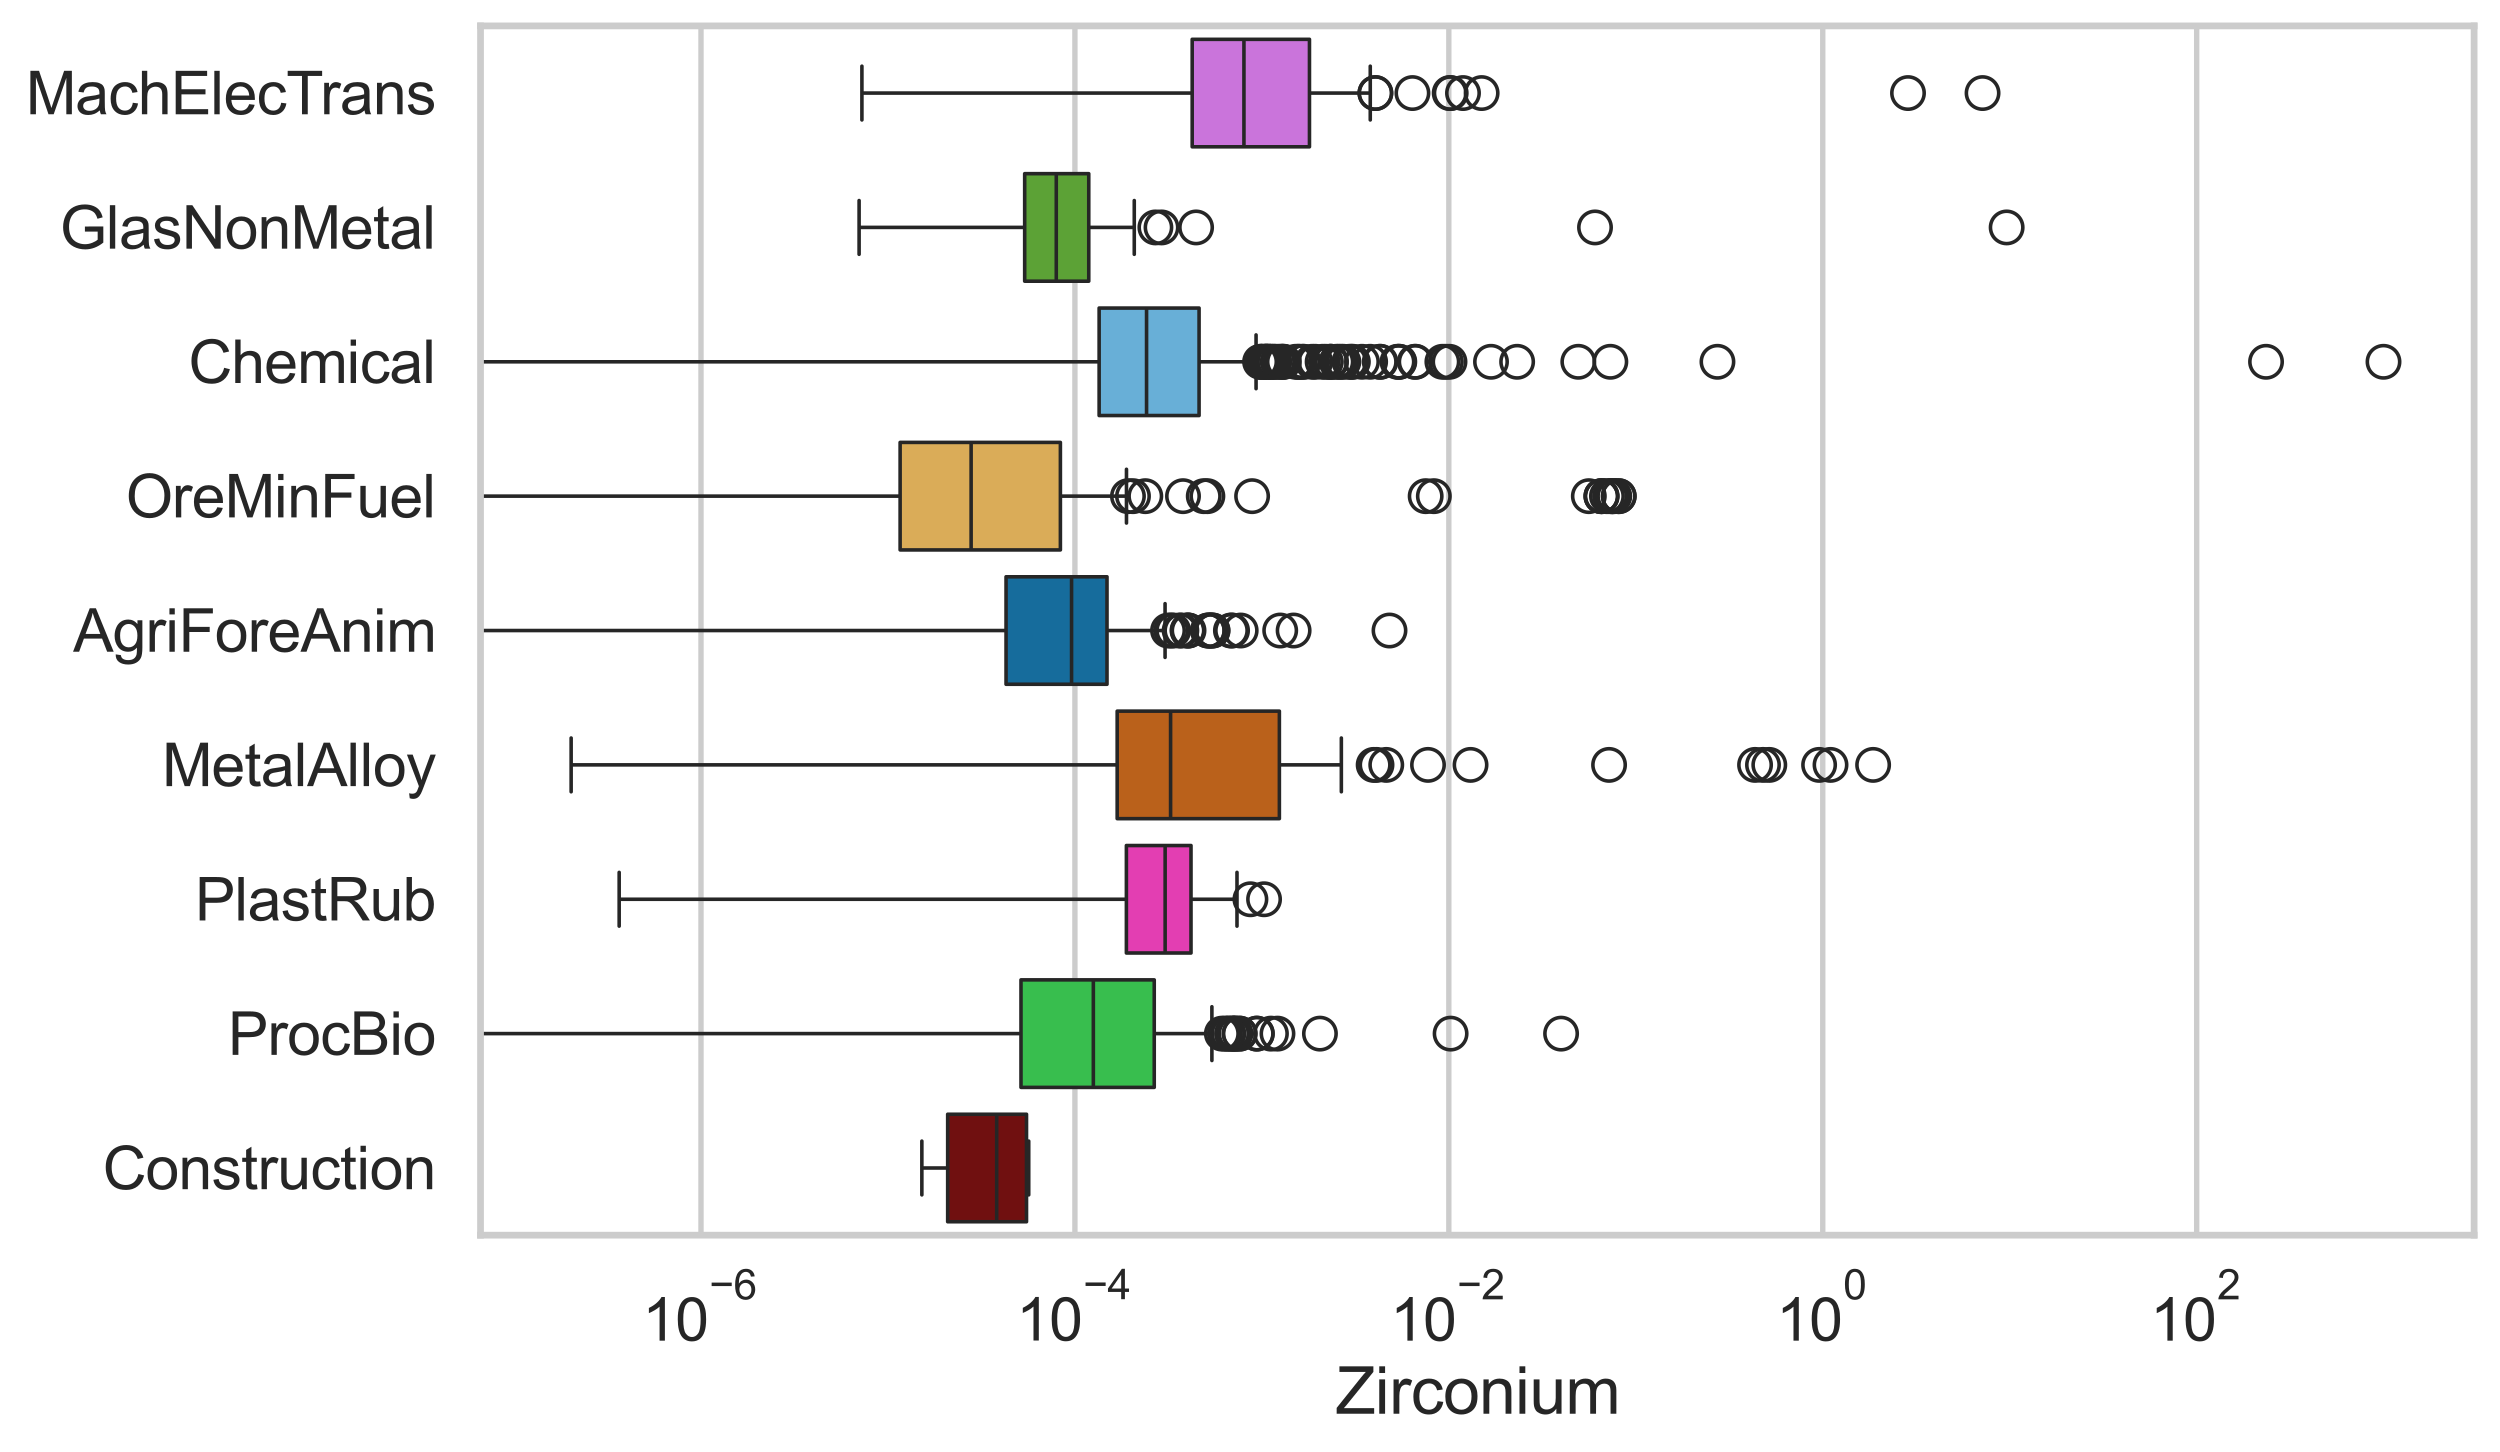 <?xml version="1.0" encoding="utf-8" standalone="no"?>
<!DOCTYPE svg PUBLIC "-//W3C//DTD SVG 1.1//EN"
  "http://www.w3.org/Graphics/SVG/1.1/DTD/svg11.dtd">
<svg xmlns:xlink="http://www.w3.org/1999/xlink" width="695.577pt" height="404.121pt" viewBox="0 0 695.577 404.121" xmlns="http://www.w3.org/2000/svg" version="1.1">
 <defs>
  <style type="text/css">*{stroke-linejoin: round; stroke-linecap: butt}</style>
 </defs>
 <g id="figure_1">
  <g id="patch_1">
   <path d="M 0 404.121 
L 695.577 404.121 
L 695.577 0 
L 0 0 
z
" style="fill: #ffffff"/>
  </g>
  <g id="axes_1">
   <g id="patch_2">
    <path d="M 133.697 343.665 
L 688.377 343.665 
L 688.377 7.2 
L 133.697 7.2 
z
" style="fill: #ffffff"/>
   </g>
   <g id="matplotlib.axis_1">
    <g id="xtick_1">
     <g id="line2d_1">
      <path d="M 195.035 343.665 
L 195.035 7.2 
" clip-path="url(#p1afde9b009)" style="fill: none; stroke: #cccccc; stroke-width: 1.5; stroke-linecap: round"/>
     </g>
     <g id="text_1">
      <!-- $\mathdefault{10^{-6}}$ -->
      <g style="fill: #262626" transform="translate(178.7 373.18) scale(0.165 -0.165)">
       <defs>
        <path id="ArialMT-31" d="M 2384 0 
L 1822 0 
L 1822 3584 
Q 1619 3391 1289 3197 
Q 959 3003 697 2906 
L 697 3450 
Q 1169 3672 1522 3987 
Q 1875 4303 2022 4600 
L 2384 4600 
L 2384 0 
z
" transform="scale(0.016)"/>
        <path id="ArialMT-30" d="M 266 2259 
Q 266 3072 433 3567 
Q 600 4063 929 4331 
Q 1259 4600 1759 4600 
Q 2128 4600 2406 4451 
Q 2684 4303 2865 4023 
Q 3047 3744 3150 3342 
Q 3253 2941 3253 2259 
Q 3253 1453 3087 958 
Q 2922 463 2592 192 
Q 2263 -78 1759 -78 
Q 1097 -78 719 397 
Q 266 969 266 2259 
z
M 844 2259 
Q 844 1131 1108 757 
Q 1372 384 1759 384 
Q 2147 384 2411 759 
Q 2675 1134 2675 2259 
Q 2675 3391 2411 3762 
Q 2147 4134 1753 4134 
Q 1366 4134 1134 3806 
Q 844 3388 844 2259 
z
" transform="scale(0.016)"/>
        <path id="ArialMT-2212" d="M 3381 1997 
L 356 1997 
L 356 2522 
L 3381 2522 
L 3381 1997 
z
" transform="scale(0.016)"/>
        <path id="ArialMT-36" d="M 3184 3459 
L 2625 3416 
Q 2550 3747 2413 3897 
Q 2184 4138 1850 4138 
Q 1581 4138 1378 3988 
Q 1113 3794 959 3422 
Q 806 3050 800 2363 
Q 1003 2672 1297 2822 
Q 1591 2972 1913 2972 
Q 2475 2972 2870 2558 
Q 3266 2144 3266 1488 
Q 3266 1056 3080 686 
Q 2894 316 2569 119 
Q 2244 -78 1831 -78 
Q 1128 -78 684 439 
Q 241 956 241 2144 
Q 241 3472 731 4075 
Q 1159 4600 1884 4600 
Q 2425 4600 2770 4297 
Q 3116 3994 3184 3459 
z
M 888 1484 
Q 888 1194 1011 928 
Q 1134 663 1356 523 
Q 1578 384 1822 384 
Q 2178 384 2434 671 
Q 2691 959 2691 1453 
Q 2691 1928 2437 2201 
Q 2184 2475 1800 2475 
Q 1419 2475 1153 2201 
Q 888 1928 888 1484 
z
" transform="scale(0.016)"/>
       </defs>
       <use xlink:href="#ArialMT-31" transform="translate(0 0.994)"/>
       <use xlink:href="#ArialMT-30" transform="translate(55.615 0.994)"/>
       <use xlink:href="#ArialMT-2212" transform="translate(112.973 70.688) scale(0.7)"/>
       <use xlink:href="#ArialMT-36" transform="translate(153.852 70.688) scale(0.7)"/>
      </g>
     </g>
    </g>
    <g id="xtick_2">
     <g id="line2d_2">
      <path d="M 299.072 343.665 
L 299.072 7.2 
" clip-path="url(#p1afde9b009)" style="fill: none; stroke: #cccccc; stroke-width: 1.5; stroke-linecap: round"/>
     </g>
     <g id="text_2">
      <!-- $\mathdefault{10^{-4}}$ -->
      <g style="fill: #262626" transform="translate(282.737 373.015) scale(0.165 -0.165)">
       <defs>
        <path id="ArialMT-34" d="M 2069 0 
L 2069 1097 
L 81 1097 
L 81 1613 
L 2172 4581 
L 2631 4581 
L 2631 1613 
L 3250 1613 
L 3250 1097 
L 2631 1097 
L 2631 0 
L 2069 0 
z
M 2069 1613 
L 2069 3678 
L 634 1613 
L 2069 1613 
z
" transform="scale(0.016)"/>
       </defs>
       <use xlink:href="#ArialMT-31" transform="translate(0 0.202)"/>
       <use xlink:href="#ArialMT-30" transform="translate(55.615 0.202)"/>
       <use xlink:href="#ArialMT-2212" transform="translate(112.973 69.895) scale(0.7)"/>
       <use xlink:href="#ArialMT-34" transform="translate(153.852 69.895) scale(0.7)"/>
      </g>
     </g>
    </g>
    <g id="xtick_3">
     <g id="line2d_3">
      <path d="M 403.108 343.665 
L 403.108 7.2 
" clip-path="url(#p1afde9b009)" style="fill: none; stroke: #cccccc; stroke-width: 1.5; stroke-linecap: round"/>
     </g>
     <g id="text_3">
      <!-- $\mathdefault{10^{-2}}$ -->
      <g style="fill: #262626" transform="translate(386.773 373.18) scale(0.165 -0.165)">
       <defs>
        <path id="ArialMT-32" d="M 3222 541 
L 3222 0 
L 194 0 
Q 188 203 259 391 
Q 375 700 629 1000 
Q 884 1300 1366 1694 
Q 2113 2306 2375 2664 
Q 2638 3022 2638 3341 
Q 2638 3675 2398 3904 
Q 2159 4134 1775 4134 
Q 1369 4134 1125 3890 
Q 881 3647 878 3216 
L 300 3275 
Q 359 3922 746 4261 
Q 1134 4600 1788 4600 
Q 2447 4600 2831 4234 
Q 3216 3869 3216 3328 
Q 3216 3053 3103 2787 
Q 2991 2522 2730 2228 
Q 2469 1934 1863 1422 
Q 1356 997 1212 845 
Q 1069 694 975 541 
L 3222 541 
z
" transform="scale(0.016)"/>
       </defs>
       <use xlink:href="#ArialMT-31" transform="translate(0 0.994)"/>
       <use xlink:href="#ArialMT-30" transform="translate(55.615 0.994)"/>
       <use xlink:href="#ArialMT-2212" transform="translate(112.973 70.688) scale(0.7)"/>
       <use xlink:href="#ArialMT-32" transform="translate(153.852 70.688) scale(0.7)"/>
      </g>
     </g>
    </g>
    <g id="xtick_4">
     <g id="line2d_4">
      <path d="M 507.144 343.665 
L 507.144 7.2 
" clip-path="url(#p1afde9b009)" style="fill: none; stroke: #cccccc; stroke-width: 1.5; stroke-linecap: round"/>
     </g>
     <g id="text_4">
      <!-- $\mathdefault{10^{0}}$ -->
      <g style="fill: #262626" transform="translate(494.192 373.18) scale(0.165 -0.165)">
       <use xlink:href="#ArialMT-31" transform="translate(0 0.994)"/>
       <use xlink:href="#ArialMT-30" transform="translate(55.615 0.994)"/>
       <use xlink:href="#ArialMT-30" transform="translate(112.973 70.688) scale(0.7)"/>
      </g>
     </g>
    </g>
    <g id="xtick_5">
     <g id="line2d_5">
      <path d="M 611.181 343.665 
L 611.181 7.2 
" clip-path="url(#p1afde9b009)" style="fill: none; stroke: #cccccc; stroke-width: 1.5; stroke-linecap: round"/>
     </g>
     <g id="text_5">
      <!-- $\mathdefault{10^{2}}$ -->
      <g style="fill: #262626" transform="translate(598.228 373.18) scale(0.165 -0.165)">
       <use xlink:href="#ArialMT-31" transform="translate(0 0.994)"/>
       <use xlink:href="#ArialMT-30" transform="translate(55.615 0.994)"/>
       <use xlink:href="#ArialMT-32" transform="translate(112.973 70.688) scale(0.7)"/>
      </g>
     </g>
    </g>
    <g id="text_6">
     <!-- Zirconium -->
     <g style="fill: #262626" transform="translate(371.533 393.344) scale(0.18 -0.18)">
      <defs>
       <path id="ArialMT-5a" d="M 128 0 
L 128 563 
L 2475 3497 
Q 2725 3809 2950 4041 
L 394 4041 
L 394 4581 
L 3675 4581 
L 3675 4041 
L 1103 863 
L 825 541 
L 3750 541 
L 3750 0 
L 128 0 
z
" transform="scale(0.016)"/>
       <path id="ArialMT-69" d="M 425 3934 
L 425 4581 
L 988 4581 
L 988 3934 
L 425 3934 
z
M 425 0 
L 425 3319 
L 988 3319 
L 988 0 
L 425 0 
z
" transform="scale(0.016)"/>
       <path id="ArialMT-72" d="M 416 0 
L 416 3319 
L 922 3319 
L 922 2816 
Q 1116 3169 1280 3281 
Q 1444 3394 1641 3394 
Q 1925 3394 2219 3213 
L 2025 2691 
Q 1819 2813 1613 2813 
Q 1428 2813 1281 2702 
Q 1134 2591 1072 2394 
Q 978 2094 978 1738 
L 978 0 
L 416 0 
z
" transform="scale(0.016)"/>
       <path id="ArialMT-63" d="M 2588 1216 
L 3141 1144 
Q 3050 572 2676 248 
Q 2303 -75 1759 -75 
Q 1078 -75 664 370 
Q 250 816 250 1647 
Q 250 2184 428 2587 
Q 606 2991 970 3192 
Q 1334 3394 1763 3394 
Q 2303 3394 2647 3120 
Q 2991 2847 3088 2344 
L 2541 2259 
Q 2463 2594 2264 2762 
Q 2066 2931 1784 2931 
Q 1359 2931 1093 2626 
Q 828 2322 828 1663 
Q 828 994 1084 691 
Q 1341 388 1753 388 
Q 2084 388 2306 591 
Q 2528 794 2588 1216 
z
" transform="scale(0.016)"/>
       <path id="ArialMT-6f" d="M 213 1659 
Q 213 2581 725 3025 
Q 1153 3394 1769 3394 
Q 2453 3394 2887 2945 
Q 3322 2497 3322 1706 
Q 3322 1066 3130 698 
Q 2938 331 2570 128 
Q 2203 -75 1769 -75 
Q 1072 -75 642 372 
Q 213 819 213 1659 
z
M 791 1659 
Q 791 1022 1069 705 
Q 1347 388 1769 388 
Q 2188 388 2466 706 
Q 2744 1025 2744 1678 
Q 2744 2294 2464 2611 
Q 2184 2928 1769 2928 
Q 1347 2928 1069 2612 
Q 791 2297 791 1659 
z
" transform="scale(0.016)"/>
       <path id="ArialMT-6e" d="M 422 0 
L 422 3319 
L 928 3319 
L 928 2847 
Q 1294 3394 1984 3394 
Q 2284 3394 2536 3286 
Q 2788 3178 2913 3003 
Q 3038 2828 3088 2588 
Q 3119 2431 3119 2041 
L 3119 0 
L 2556 0 
L 2556 2019 
Q 2556 2363 2490 2533 
Q 2425 2703 2258 2804 
Q 2091 2906 1866 2906 
Q 1506 2906 1245 2678 
Q 984 2450 984 1813 
L 984 0 
L 422 0 
z
" transform="scale(0.016)"/>
       <path id="ArialMT-75" d="M 2597 0 
L 2597 488 
Q 2209 -75 1544 -75 
Q 1250 -75 995 37 
Q 741 150 617 320 
Q 494 491 444 738 
Q 409 903 409 1263 
L 409 3319 
L 972 3319 
L 972 1478 
Q 972 1038 1006 884 
Q 1059 663 1231 536 
Q 1403 409 1656 409 
Q 1909 409 2131 539 
Q 2353 669 2445 892 
Q 2538 1116 2538 1541 
L 2538 3319 
L 3100 3319 
L 3100 0 
L 2597 0 
z
" transform="scale(0.016)"/>
       <path id="ArialMT-6d" d="M 422 0 
L 422 3319 
L 925 3319 
L 925 2853 
Q 1081 3097 1340 3245 
Q 1600 3394 1931 3394 
Q 2300 3394 2536 3241 
Q 2772 3088 2869 2813 
Q 3263 3394 3894 3394 
Q 4388 3394 4653 3120 
Q 4919 2847 4919 2278 
L 4919 0 
L 4359 0 
L 4359 2091 
Q 4359 2428 4304 2576 
Q 4250 2725 4106 2815 
Q 3963 2906 3769 2906 
Q 3419 2906 3187 2673 
Q 2956 2441 2956 1928 
L 2956 0 
L 2394 0 
L 2394 2156 
Q 2394 2531 2256 2718 
Q 2119 2906 1806 2906 
Q 1569 2906 1367 2781 
Q 1166 2656 1075 2415 
Q 984 2175 984 1722 
L 984 0 
L 422 0 
z
" transform="scale(0.016)"/>
      </defs>
      <use xlink:href="#ArialMT-5a"/>
      <use xlink:href="#ArialMT-69" transform="translate(61.084 0)"/>
      <use xlink:href="#ArialMT-72" transform="translate(83.301 0)"/>
      <use xlink:href="#ArialMT-63" transform="translate(116.602 0)"/>
      <use xlink:href="#ArialMT-6f" transform="translate(166.602 0)"/>
      <use xlink:href="#ArialMT-6e" transform="translate(222.217 0)"/>
      <use xlink:href="#ArialMT-69" transform="translate(277.832 0)"/>
      <use xlink:href="#ArialMT-75" transform="translate(300.049 0)"/>
      <use xlink:href="#ArialMT-6d" transform="translate(355.664 0)"/>
     </g>
    </g>
   </g>
   <g id="matplotlib.axis_2">
    <g id="ytick_1">
     <g id="text_7">
      <!-- MachElecTrans -->
      <g style="fill: #262626" transform="translate(7.2 31.798) scale(0.165 -0.165)">
       <defs>
        <path id="ArialMT-4d" d="M 475 0 
L 475 4581 
L 1388 4581 
L 2472 1338 
Q 2622 884 2691 659 
Q 2769 909 2934 1394 
L 4031 4581 
L 4847 4581 
L 4847 0 
L 4263 0 
L 4263 3834 
L 2931 0 
L 2384 0 
L 1059 3900 
L 1059 0 
L 475 0 
z
" transform="scale(0.016)"/>
        <path id="ArialMT-61" d="M 2588 409 
Q 2275 144 1986 34 
Q 1697 -75 1366 -75 
Q 819 -75 525 192 
Q 231 459 231 875 
Q 231 1119 342 1320 
Q 453 1522 633 1644 
Q 813 1766 1038 1828 
Q 1203 1872 1538 1913 
Q 2219 1994 2541 2106 
Q 2544 2222 2544 2253 
Q 2544 2597 2384 2738 
Q 2169 2928 1744 2928 
Q 1347 2928 1158 2789 
Q 969 2650 878 2297 
L 328 2372 
Q 403 2725 575 2942 
Q 747 3159 1072 3276 
Q 1397 3394 1825 3394 
Q 2250 3394 2515 3294 
Q 2781 3194 2906 3042 
Q 3031 2891 3081 2659 
Q 3109 2516 3109 2141 
L 3109 1391 
Q 3109 606 3145 398 
Q 3181 191 3288 0 
L 2700 0 
Q 2613 175 2588 409 
z
M 2541 1666 
Q 2234 1541 1622 1453 
Q 1275 1403 1131 1340 
Q 988 1278 909 1158 
Q 831 1038 831 891 
Q 831 666 1001 516 
Q 1172 366 1500 366 
Q 1825 366 2078 508 
Q 2331 650 2450 897 
Q 2541 1088 2541 1459 
L 2541 1666 
z
" transform="scale(0.016)"/>
        <path id="ArialMT-68" d="M 422 0 
L 422 4581 
L 984 4581 
L 984 2938 
Q 1378 3394 1978 3394 
Q 2347 3394 2619 3248 
Q 2891 3103 3008 2847 
Q 3125 2591 3125 2103 
L 3125 0 
L 2563 0 
L 2563 2103 
Q 2563 2525 2380 2717 
Q 2197 2909 1863 2909 
Q 1613 2909 1392 2779 
Q 1172 2650 1078 2428 
Q 984 2206 984 1816 
L 984 0 
L 422 0 
z
" transform="scale(0.016)"/>
        <path id="ArialMT-45" d="M 506 0 
L 506 4581 
L 3819 4581 
L 3819 4041 
L 1113 4041 
L 1113 2638 
L 3647 2638 
L 3647 2100 
L 1113 2100 
L 1113 541 
L 3925 541 
L 3925 0 
L 506 0 
z
" transform="scale(0.016)"/>
        <path id="ArialMT-6c" d="M 409 0 
L 409 4581 
L 972 4581 
L 972 0 
L 409 0 
z
" transform="scale(0.016)"/>
        <path id="ArialMT-65" d="M 2694 1069 
L 3275 997 
Q 3138 488 2766 206 
Q 2394 -75 1816 -75 
Q 1088 -75 661 373 
Q 234 822 234 1631 
Q 234 2469 665 2931 
Q 1097 3394 1784 3394 
Q 2450 3394 2872 2941 
Q 3294 2488 3294 1666 
Q 3294 1616 3291 1516 
L 816 1516 
Q 847 969 1125 678 
Q 1403 388 1819 388 
Q 2128 388 2347 550 
Q 2566 713 2694 1069 
z
M 847 1978 
L 2700 1978 
Q 2663 2397 2488 2606 
Q 2219 2931 1791 2931 
Q 1403 2931 1139 2672 
Q 875 2413 847 1978 
z
" transform="scale(0.016)"/>
        <path id="ArialMT-54" d="M 1659 0 
L 1659 4041 
L 150 4041 
L 150 4581 
L 3781 4581 
L 3781 4041 
L 2266 4041 
L 2266 0 
L 1659 0 
z
" transform="scale(0.016)"/>
        <path id="ArialMT-73" d="M 197 991 
L 753 1078 
Q 800 744 1014 566 
Q 1228 388 1613 388 
Q 2000 388 2187 545 
Q 2375 703 2375 916 
Q 2375 1106 2209 1216 
Q 2094 1291 1634 1406 
Q 1016 1563 777 1677 
Q 538 1791 414 1992 
Q 291 2194 291 2438 
Q 291 2659 392 2848 
Q 494 3038 669 3163 
Q 800 3259 1026 3326 
Q 1253 3394 1513 3394 
Q 1903 3394 2198 3281 
Q 2494 3169 2634 2976 
Q 2775 2784 2828 2463 
L 2278 2388 
Q 2241 2644 2061 2787 
Q 1881 2931 1553 2931 
Q 1166 2931 1000 2803 
Q 834 2675 834 2503 
Q 834 2394 903 2306 
Q 972 2216 1119 2156 
Q 1203 2125 1616 2013 
Q 2213 1853 2448 1751 
Q 2684 1650 2818 1456 
Q 2953 1263 2953 975 
Q 2953 694 2789 445 
Q 2625 197 2315 61 
Q 2006 -75 1616 -75 
Q 969 -75 630 194 
Q 291 463 197 991 
z
" transform="scale(0.016)"/>
       </defs>
       <use xlink:href="#ArialMT-4d"/>
       <use xlink:href="#ArialMT-61" transform="translate(83.301 0)"/>
       <use xlink:href="#ArialMT-63" transform="translate(138.916 0)"/>
       <use xlink:href="#ArialMT-68" transform="translate(188.916 0)"/>
       <use xlink:href="#ArialMT-45" transform="translate(244.531 0)"/>
       <use xlink:href="#ArialMT-6c" transform="translate(311.23 0)"/>
       <use xlink:href="#ArialMT-65" transform="translate(333.447 0)"/>
       <use xlink:href="#ArialMT-63" transform="translate(389.062 0)"/>
       <use xlink:href="#ArialMT-54" transform="translate(439.062 0)"/>
       <use xlink:href="#ArialMT-72" transform="translate(496.396 0)"/>
       <use xlink:href="#ArialMT-61" transform="translate(529.697 0)"/>
       <use xlink:href="#ArialMT-6e" transform="translate(585.312 0)"/>
       <use xlink:href="#ArialMT-73" transform="translate(640.928 0)"/>
      </g>
     </g>
    </g>
    <g id="ytick_2">
     <g id="text_8">
      <!-- GlasNonMetal -->
      <g style="fill: #262626" transform="translate(16.659 69.183) scale(0.165 -0.165)">
       <defs>
        <path id="ArialMT-47" d="M 2638 1797 
L 2638 2334 
L 4578 2338 
L 4578 638 
Q 4131 281 3656 101 
Q 3181 -78 2681 -78 
Q 2006 -78 1454 211 
Q 903 500 622 1047 
Q 341 1594 341 2269 
Q 341 2938 620 3517 
Q 900 4097 1425 4378 
Q 1950 4659 2634 4659 
Q 3131 4659 3532 4498 
Q 3934 4338 4162 4050 
Q 4391 3763 4509 3300 
L 3963 3150 
Q 3859 3500 3706 3700 
Q 3553 3900 3268 4020 
Q 2984 4141 2638 4141 
Q 2222 4141 1919 4014 
Q 1616 3888 1430 3681 
Q 1244 3475 1141 3228 
Q 966 2803 966 2306 
Q 966 1694 1177 1281 
Q 1388 869 1791 669 
Q 2194 469 2647 469 
Q 3041 469 3416 620 
Q 3791 772 3984 944 
L 3984 1797 
L 2638 1797 
z
" transform="scale(0.016)"/>
        <path id="ArialMT-4e" d="M 488 0 
L 488 4581 
L 1109 4581 
L 3516 984 
L 3516 4581 
L 4097 4581 
L 4097 0 
L 3475 0 
L 1069 3600 
L 1069 0 
L 488 0 
z
" transform="scale(0.016)"/>
        <path id="ArialMT-74" d="M 1650 503 
L 1731 6 
Q 1494 -44 1306 -44 
Q 1000 -44 831 53 
Q 663 150 594 308 
Q 525 466 525 972 
L 525 2881 
L 113 2881 
L 113 3319 
L 525 3319 
L 525 4141 
L 1084 4478 
L 1084 3319 
L 1650 3319 
L 1650 2881 
L 1084 2881 
L 1084 941 
Q 1084 700 1114 631 
Q 1144 563 1211 522 
Q 1278 481 1403 481 
Q 1497 481 1650 503 
z
" transform="scale(0.016)"/>
       </defs>
       <use xlink:href="#ArialMT-47"/>
       <use xlink:href="#ArialMT-6c" transform="translate(77.783 0)"/>
       <use xlink:href="#ArialMT-61" transform="translate(100 0)"/>
       <use xlink:href="#ArialMT-73" transform="translate(155.615 0)"/>
       <use xlink:href="#ArialMT-4e" transform="translate(205.615 0)"/>
       <use xlink:href="#ArialMT-6f" transform="translate(277.832 0)"/>
       <use xlink:href="#ArialMT-6e" transform="translate(333.447 0)"/>
       <use xlink:href="#ArialMT-4d" transform="translate(389.062 0)"/>
       <use xlink:href="#ArialMT-65" transform="translate(472.363 0)"/>
       <use xlink:href="#ArialMT-74" transform="translate(527.979 0)"/>
       <use xlink:href="#ArialMT-61" transform="translate(555.762 0)"/>
       <use xlink:href="#ArialMT-6c" transform="translate(611.377 0)"/>
      </g>
     </g>
    </g>
    <g id="ytick_3">
     <g id="text_9">
      <!-- Chemical -->
      <g style="fill: #262626" transform="translate(52.428 106.568) scale(0.165 -0.165)">
       <defs>
        <path id="ArialMT-43" d="M 3763 1606 
L 4369 1453 
Q 4178 706 3683 314 
Q 3188 -78 2472 -78 
Q 1731 -78 1267 223 
Q 803 525 561 1097 
Q 319 1669 319 2325 
Q 319 3041 592 3573 
Q 866 4106 1370 4382 
Q 1875 4659 2481 4659 
Q 3169 4659 3637 4309 
Q 4106 3959 4291 3325 
L 3694 3184 
Q 3534 3684 3231 3912 
Q 2928 4141 2469 4141 
Q 1941 4141 1586 3887 
Q 1231 3634 1087 3207 
Q 944 2781 944 2328 
Q 944 1744 1114 1308 
Q 1284 872 1643 656 
Q 2003 441 2422 441 
Q 2931 441 3284 734 
Q 3638 1028 3763 1606 
z
" transform="scale(0.016)"/>
       </defs>
       <use xlink:href="#ArialMT-43"/>
       <use xlink:href="#ArialMT-68" transform="translate(72.217 0)"/>
       <use xlink:href="#ArialMT-65" transform="translate(127.832 0)"/>
       <use xlink:href="#ArialMT-6d" transform="translate(183.447 0)"/>
       <use xlink:href="#ArialMT-69" transform="translate(266.748 0)"/>
       <use xlink:href="#ArialMT-63" transform="translate(288.965 0)"/>
       <use xlink:href="#ArialMT-61" transform="translate(338.965 0)"/>
       <use xlink:href="#ArialMT-6c" transform="translate(394.58 0)"/>
      </g>
     </g>
    </g>
    <g id="ytick_4">
     <g id="text_10">
      <!-- OreMinFuel -->
      <g style="fill: #262626" transform="translate(35.013 143.953) scale(0.165 -0.165)">
       <defs>
        <path id="ArialMT-4f" d="M 309 2231 
Q 309 3372 921 4017 
Q 1534 4663 2503 4663 
Q 3138 4663 3647 4359 
Q 4156 4056 4423 3514 
Q 4691 2972 4691 2284 
Q 4691 1588 4409 1038 
Q 4128 488 3612 205 
Q 3097 -78 2500 -78 
Q 1853 -78 1343 234 
Q 834 547 571 1087 
Q 309 1628 309 2231 
z
M 934 2222 
Q 934 1394 1379 917 
Q 1825 441 2497 441 
Q 3181 441 3623 922 
Q 4066 1403 4066 2288 
Q 4066 2847 3877 3264 
Q 3688 3681 3323 3911 
Q 2959 4141 2506 4141 
Q 1863 4141 1398 3698 
Q 934 3256 934 2222 
z
" transform="scale(0.016)"/>
        <path id="ArialMT-46" d="M 525 0 
L 525 4581 
L 3616 4581 
L 3616 4041 
L 1131 4041 
L 1131 2622 
L 3281 2622 
L 3281 2081 
L 1131 2081 
L 1131 0 
L 525 0 
z
" transform="scale(0.016)"/>
       </defs>
       <use xlink:href="#ArialMT-4f"/>
       <use xlink:href="#ArialMT-72" transform="translate(77.783 0)"/>
       <use xlink:href="#ArialMT-65" transform="translate(111.084 0)"/>
       <use xlink:href="#ArialMT-4d" transform="translate(166.699 0)"/>
       <use xlink:href="#ArialMT-69" transform="translate(250 0)"/>
       <use xlink:href="#ArialMT-6e" transform="translate(272.217 0)"/>
       <use xlink:href="#ArialMT-46" transform="translate(327.832 0)"/>
       <use xlink:href="#ArialMT-75" transform="translate(388.916 0)"/>
       <use xlink:href="#ArialMT-65" transform="translate(444.531 0)"/>
       <use xlink:href="#ArialMT-6c" transform="translate(500.146 0)"/>
      </g>
     </g>
    </g>
    <g id="ytick_5">
     <g id="text_11">
      <!-- AgriForeAnim -->
      <g style="fill: #262626" transform="translate(20.341 181.337) scale(0.165 -0.165)">
       <defs>
        <path id="ArialMT-41" d="M -9 0 
L 1750 4581 
L 2403 4581 
L 4278 0 
L 3588 0 
L 3053 1388 
L 1138 1388 
L 634 0 
L -9 0 
z
M 1313 1881 
L 2866 1881 
L 2388 3150 
Q 2169 3728 2063 4100 
Q 1975 3659 1816 3225 
L 1313 1881 
z
" transform="scale(0.016)"/>
        <path id="ArialMT-67" d="M 319 -275 
L 866 -356 
Q 900 -609 1056 -725 
Q 1266 -881 1628 -881 
Q 2019 -881 2231 -725 
Q 2444 -569 2519 -288 
Q 2563 -116 2559 434 
Q 2191 0 1641 0 
Q 956 0 581 494 
Q 206 988 206 1678 
Q 206 2153 378 2554 
Q 550 2956 876 3175 
Q 1203 3394 1644 3394 
Q 2231 3394 2613 2919 
L 2613 3319 
L 3131 3319 
L 3131 450 
Q 3131 -325 2973 -648 
Q 2816 -972 2473 -1159 
Q 2131 -1347 1631 -1347 
Q 1038 -1347 672 -1080 
Q 306 -813 319 -275 
z
M 784 1719 
Q 784 1066 1043 766 
Q 1303 466 1694 466 
Q 2081 466 2343 764 
Q 2606 1063 2606 1700 
Q 2606 2309 2336 2618 
Q 2066 2928 1684 2928 
Q 1309 2928 1046 2623 
Q 784 2319 784 1719 
z
" transform="scale(0.016)"/>
       </defs>
       <use xlink:href="#ArialMT-41"/>
       <use xlink:href="#ArialMT-67" transform="translate(66.699 0)"/>
       <use xlink:href="#ArialMT-72" transform="translate(122.314 0)"/>
       <use xlink:href="#ArialMT-69" transform="translate(155.615 0)"/>
       <use xlink:href="#ArialMT-46" transform="translate(177.832 0)"/>
       <use xlink:href="#ArialMT-6f" transform="translate(238.916 0)"/>
       <use xlink:href="#ArialMT-72" transform="translate(294.531 0)"/>
       <use xlink:href="#ArialMT-65" transform="translate(327.832 0)"/>
       <use xlink:href="#ArialMT-41" transform="translate(383.447 0)"/>
       <use xlink:href="#ArialMT-6e" transform="translate(450.146 0)"/>
       <use xlink:href="#ArialMT-69" transform="translate(505.762 0)"/>
       <use xlink:href="#ArialMT-6d" transform="translate(527.979 0)"/>
      </g>
     </g>
    </g>
    <g id="ytick_6">
     <g id="text_12">
      <!-- MetalAlloy -->
      <g style="fill: #262626" transform="translate(45.088 218.722) scale(0.165 -0.165)">
       <defs>
        <path id="ArialMT-79" d="M 397 -1278 
L 334 -750 
Q 519 -800 656 -800 
Q 844 -800 956 -737 
Q 1069 -675 1141 -563 
Q 1194 -478 1313 -144 
Q 1328 -97 1363 -6 
L 103 3319 
L 709 3319 
L 1400 1397 
Q 1534 1031 1641 628 
Q 1738 1016 1872 1384 
L 2581 3319 
L 3144 3319 
L 1881 -56 
Q 1678 -603 1566 -809 
Q 1416 -1088 1222 -1217 
Q 1028 -1347 759 -1347 
Q 597 -1347 397 -1278 
z
" transform="scale(0.016)"/>
       </defs>
       <use xlink:href="#ArialMT-4d"/>
       <use xlink:href="#ArialMT-65" transform="translate(83.301 0)"/>
       <use xlink:href="#ArialMT-74" transform="translate(138.916 0)"/>
       <use xlink:href="#ArialMT-61" transform="translate(166.699 0)"/>
       <use xlink:href="#ArialMT-6c" transform="translate(222.314 0)"/>
       <use xlink:href="#ArialMT-41" transform="translate(244.531 0)"/>
       <use xlink:href="#ArialMT-6c" transform="translate(311.23 0)"/>
       <use xlink:href="#ArialMT-6c" transform="translate(333.447 0)"/>
       <use xlink:href="#ArialMT-6f" transform="translate(355.664 0)"/>
       <use xlink:href="#ArialMT-79" transform="translate(411.279 0)"/>
      </g>
     </g>
    </g>
    <g id="ytick_7">
     <g id="text_13">
      <!-- PlastRub -->
      <g style="fill: #262626" transform="translate(54.248 256.107) scale(0.165 -0.165)">
       <defs>
        <path id="ArialMT-50" d="M 494 0 
L 494 4581 
L 2222 4581 
Q 2678 4581 2919 4538 
Q 3256 4481 3484 4323 
Q 3713 4166 3852 3881 
Q 3991 3597 3991 3256 
Q 3991 2672 3619 2267 
Q 3247 1863 2275 1863 
L 1100 1863 
L 1100 0 
L 494 0 
z
M 1100 2403 
L 2284 2403 
Q 2872 2403 3119 2622 
Q 3366 2841 3366 3238 
Q 3366 3525 3220 3729 
Q 3075 3934 2838 4000 
Q 2684 4041 2272 4041 
L 1100 4041 
L 1100 2403 
z
" transform="scale(0.016)"/>
        <path id="ArialMT-52" d="M 503 0 
L 503 4581 
L 2534 4581 
Q 3147 4581 3465 4457 
Q 3784 4334 3975 4021 
Q 4166 3709 4166 3331 
Q 4166 2844 3850 2509 
Q 3534 2175 2875 2084 
Q 3116 1969 3241 1856 
Q 3506 1613 3744 1247 
L 4541 0 
L 3778 0 
L 3172 953 
Q 2906 1366 2734 1584 
Q 2563 1803 2427 1890 
Q 2291 1978 2150 2013 
Q 2047 2034 1813 2034 
L 1109 2034 
L 1109 0 
L 503 0 
z
M 1109 2559 
L 2413 2559 
Q 2828 2559 3062 2645 
Q 3297 2731 3419 2920 
Q 3541 3109 3541 3331 
Q 3541 3656 3305 3865 
Q 3069 4075 2559 4075 
L 1109 4075 
L 1109 2559 
z
" transform="scale(0.016)"/>
        <path id="ArialMT-62" d="M 941 0 
L 419 0 
L 419 4581 
L 981 4581 
L 981 2947 
Q 1338 3394 1891 3394 
Q 2197 3394 2470 3270 
Q 2744 3147 2920 2923 
Q 3097 2700 3197 2384 
Q 3297 2069 3297 1709 
Q 3297 856 2875 390 
Q 2453 -75 1863 -75 
Q 1275 -75 941 416 
L 941 0 
z
M 934 1684 
Q 934 1088 1097 822 
Q 1363 388 1816 388 
Q 2184 388 2453 708 
Q 2722 1028 2722 1663 
Q 2722 2313 2464 2622 
Q 2206 2931 1841 2931 
Q 1472 2931 1203 2611 
Q 934 2291 934 1684 
z
" transform="scale(0.016)"/>
       </defs>
       <use xlink:href="#ArialMT-50"/>
       <use xlink:href="#ArialMT-6c" transform="translate(66.699 0)"/>
       <use xlink:href="#ArialMT-61" transform="translate(88.916 0)"/>
       <use xlink:href="#ArialMT-73" transform="translate(144.531 0)"/>
       <use xlink:href="#ArialMT-74" transform="translate(194.531 0)"/>
       <use xlink:href="#ArialMT-52" transform="translate(222.314 0)"/>
       <use xlink:href="#ArialMT-75" transform="translate(294.531 0)"/>
       <use xlink:href="#ArialMT-62" transform="translate(350.146 0)"/>
      </g>
     </g>
    </g>
    <g id="ytick_8">
     <g id="text_14">
      <!-- ProcBio -->
      <g style="fill: #262626" transform="translate(63.424 293.492) scale(0.165 -0.165)">
       <defs>
        <path id="ArialMT-42" d="M 469 0 
L 469 4581 
L 2188 4581 
Q 2713 4581 3030 4442 
Q 3347 4303 3526 4014 
Q 3706 3725 3706 3409 
Q 3706 3116 3547 2856 
Q 3388 2597 3066 2438 
Q 3481 2316 3704 2022 
Q 3928 1728 3928 1328 
Q 3928 1006 3792 729 
Q 3656 453 3456 303 
Q 3256 153 2954 76 
Q 2653 0 2216 0 
L 469 0 
z
M 1075 2656 
L 2066 2656 
Q 2469 2656 2644 2709 
Q 2875 2778 2992 2937 
Q 3109 3097 3109 3338 
Q 3109 3566 3000 3739 
Q 2891 3913 2687 3977 
Q 2484 4041 1991 4041 
L 1075 4041 
L 1075 2656 
z
M 1075 541 
L 2216 541 
Q 2509 541 2628 563 
Q 2838 600 2978 687 
Q 3119 775 3209 942 
Q 3300 1109 3300 1328 
Q 3300 1584 3169 1773 
Q 3038 1963 2805 2039 
Q 2572 2116 2134 2116 
L 1075 2116 
L 1075 541 
z
" transform="scale(0.016)"/>
       </defs>
       <use xlink:href="#ArialMT-50"/>
       <use xlink:href="#ArialMT-72" transform="translate(66.699 0)"/>
       <use xlink:href="#ArialMT-6f" transform="translate(100 0)"/>
       <use xlink:href="#ArialMT-63" transform="translate(155.615 0)"/>
       <use xlink:href="#ArialMT-42" transform="translate(205.615 0)"/>
       <use xlink:href="#ArialMT-69" transform="translate(272.314 0)"/>
       <use xlink:href="#ArialMT-6f" transform="translate(294.531 0)"/>
      </g>
     </g>
    </g>
    <g id="ytick_9">
     <g id="text_15">
      <!-- Construction -->
      <g style="fill: #262626" transform="translate(28.575 330.877) scale(0.165 -0.165)">
       <use xlink:href="#ArialMT-43"/>
       <use xlink:href="#ArialMT-6f" transform="translate(72.217 0)"/>
       <use xlink:href="#ArialMT-6e" transform="translate(127.832 0)"/>
       <use xlink:href="#ArialMT-73" transform="translate(183.447 0)"/>
       <use xlink:href="#ArialMT-74" transform="translate(233.447 0)"/>
       <use xlink:href="#ArialMT-72" transform="translate(261.23 0)"/>
       <use xlink:href="#ArialMT-75" transform="translate(294.531 0)"/>
       <use xlink:href="#ArialMT-63" transform="translate(350.146 0)"/>
       <use xlink:href="#ArialMT-74" transform="translate(400.146 0)"/>
       <use xlink:href="#ArialMT-69" transform="translate(427.93 0)"/>
       <use xlink:href="#ArialMT-6f" transform="translate(450.146 0)"/>
       <use xlink:href="#ArialMT-6e" transform="translate(505.762 0)"/>
      </g>
     </g>
    </g>
   </g>
   <g id="patch_3">
    <path d="M 331.704 10.938 
L 331.704 40.846 
L 364.333 40.846 
L 364.333 10.938 
L 331.704 10.938 
z
" clip-path="url(#p1afde9b009)" style="fill: #ca74db; stroke: #262626; stroke-linejoin: miter"/>
   </g>
   <g id="line2d_6">
    <path d="M 331.704 25.892 
L 239.809 25.892 
" clip-path="url(#p1afde9b009)" style="fill: none; stroke: #262626"/>
   </g>
   <g id="line2d_7">
    <path d="M 364.333 25.892 
L 381.249 25.892 
" clip-path="url(#p1afde9b009)" style="fill: none; stroke: #262626"/>
   </g>
   <g id="line2d_8">
    <path d="M 239.809 18.415 
L 239.809 33.369 
" clip-path="url(#p1afde9b009)" style="fill: none; stroke: #262626; stroke-linecap: round"/>
   </g>
   <g id="line2d_9">
    <path d="M 381.249 18.415 
L 381.249 33.369 
" clip-path="url(#p1afde9b009)" style="fill: none; stroke: #262626; stroke-linecap: round"/>
   </g>
   <g id="line2d_10">
    <defs>
     <path id="mfc24c87be4" d="M 0 4.5 
C 1.193 4.5 2.338 4.026 3.182 3.182 
C 4.026 2.338 4.5 1.193 4.5 0 
C 4.5 -1.193 4.026 -2.338 3.182 -3.182 
C 2.338 -4.026 1.193 -4.5 0 -4.5 
C -1.193 -4.5 -2.338 -4.026 -3.182 -3.182 
C -4.026 -2.338 -4.5 -1.193 -4.5 0 
C -4.5 1.193 -4.026 2.338 -3.182 3.182 
C -2.338 4.026 -1.193 4.5 0 4.5 
z
" style="stroke: #262626"/>
    </defs>
    <g clip-path="url(#p1afde9b009)">
     <use xlink:href="#mfc24c87be4" x="382.67" y="25.892" style="fill-opacity: 0; stroke: #262626"/>
     <use xlink:href="#mfc24c87be4" x="551.606" y="25.892" style="fill-opacity: 0; stroke: #262626"/>
     <use xlink:href="#mfc24c87be4" x="403.625" y="25.892" style="fill-opacity: 0; stroke: #262626"/>
     <use xlink:href="#mfc24c87be4" x="412.232" y="25.892" style="fill-opacity: 0; stroke: #262626"/>
     <use xlink:href="#mfc24c87be4" x="382.683" y="25.892" style="fill-opacity: 0; stroke: #262626"/>
     <use xlink:href="#mfc24c87be4" x="392.983" y="25.892" style="fill-opacity: 0; stroke: #262626"/>
     <use xlink:href="#mfc24c87be4" x="530.866" y="25.892" style="fill-opacity: 0; stroke: #262626"/>
     <use xlink:href="#mfc24c87be4" x="403.351" y="25.892" style="fill-opacity: 0; stroke: #262626"/>
     <use xlink:href="#mfc24c87be4" x="407.048" y="25.892" style="fill-opacity: 0; stroke: #262626"/>
    </g>
   </g>
   <g id="patch_4">
    <path d="M 285.096 48.323 
L 285.096 78.231 
L 302.927 78.231 
L 302.927 48.323 
L 285.096 48.323 
z
" clip-path="url(#p1afde9b009)" style="fill: #5ca236; stroke: #262626; stroke-linejoin: miter"/>
   </g>
   <g id="line2d_11">
    <path d="M 285.096 63.277 
L 239.03 63.277 
" clip-path="url(#p1afde9b009)" style="fill: none; stroke: #262626"/>
   </g>
   <g id="line2d_12">
    <path d="M 302.927 63.277 
L 315.589 63.277 
" clip-path="url(#p1afde9b009)" style="fill: none; stroke: #262626"/>
   </g>
   <g id="line2d_13">
    <path d="M 239.03 55.8 
L 239.03 70.754 
" clip-path="url(#p1afde9b009)" style="fill: none; stroke: #262626; stroke-linecap: round"/>
   </g>
   <g id="line2d_14">
    <path d="M 315.589 55.8 
L 315.589 70.754 
" clip-path="url(#p1afde9b009)" style="fill: none; stroke: #262626; stroke-linecap: round"/>
   </g>
   <g id="line2d_15">
    <g clip-path="url(#p1afde9b009)">
     <use xlink:href="#mfc24c87be4" x="-1" y="63.277" style="fill-opacity: 0; stroke: #262626"/>
     <use xlink:href="#mfc24c87be4" x="323.172" y="63.277" style="fill-opacity: 0; stroke: #262626"/>
     <use xlink:href="#mfc24c87be4" x="443.782" y="63.277" style="fill-opacity: 0; stroke: #262626"/>
     <use xlink:href="#mfc24c87be4" x="558.311" y="63.277" style="fill-opacity: 0; stroke: #262626"/>
     <use xlink:href="#mfc24c87be4" x="321.465" y="63.277" style="fill-opacity: 0; stroke: #262626"/>
     <use xlink:href="#mfc24c87be4" x="332.787" y="63.277" style="fill-opacity: 0; stroke: #262626"/>
    </g>
   </g>
   <g id="patch_5">
    <path d="M 305.813 85.708 
L 305.813 115.616 
L 333.619 115.616 
L 333.619 85.708 
L 305.813 85.708 
z
" clip-path="url(#p1afde9b009)" style="fill: #68afd7; stroke: #262626; stroke-linejoin: miter"/>
   </g>
   <g id="line2d_16">
    <path d="M 305.813 100.662 
L -1 100.662 
" clip-path="url(#p1afde9b009)" style="fill: none; stroke: #262626"/>
   </g>
   <g id="line2d_17">
    <path d="M 333.619 100.662 
L 349.474 100.662 
" clip-path="url(#p1afde9b009)" style="fill: none; stroke: #262626"/>
   </g>
   <g id="line2d_18">
    <path clip-path="url(#p1afde9b009)" style="fill: none; stroke: #262626; stroke-linecap: round"/>
   </g>
   <g id="line2d_19">
    <path d="M 349.474 93.185 
L 349.474 108.139 
" clip-path="url(#p1afde9b009)" style="fill: none; stroke: #262626; stroke-linecap: round"/>
   </g>
   <g id="line2d_20">
    <g clip-path="url(#p1afde9b009)">
     <use xlink:href="#mfc24c87be4" x="362.466" y="100.662" style="fill-opacity: 0; stroke: #262626"/>
     <use xlink:href="#mfc24c87be4" x="370.132" y="100.662" style="fill-opacity: 0; stroke: #262626"/>
     <use xlink:href="#mfc24c87be4" x="357.219" y="100.662" style="fill-opacity: 0; stroke: #262626"/>
     <use xlink:href="#mfc24c87be4" x="439.138" y="100.662" style="fill-opacity: 0; stroke: #262626"/>
     <use xlink:href="#mfc24c87be4" x="371.826" y="100.662" style="fill-opacity: 0; stroke: #262626"/>
     <use xlink:href="#mfc24c87be4" x="356.914" y="100.662" style="fill-opacity: 0; stroke: #262626"/>
     <use xlink:href="#mfc24c87be4" x="362.73" y="100.662" style="fill-opacity: 0; stroke: #262626"/>
     <use xlink:href="#mfc24c87be4" x="365.966" y="100.662" style="fill-opacity: 0; stroke: #262626"/>
     <use xlink:href="#mfc24c87be4" x="375.454" y="100.662" style="fill-opacity: 0; stroke: #262626"/>
     <use xlink:href="#mfc24c87be4" x="477.849" y="100.662" style="fill-opacity: 0; stroke: #262626"/>
     <use xlink:href="#mfc24c87be4" x="353.125" y="100.662" style="fill-opacity: 0; stroke: #262626"/>
     <use xlink:href="#mfc24c87be4" x="360.481" y="100.662" style="fill-opacity: 0; stroke: #262626"/>
     <use xlink:href="#mfc24c87be4" x="361.469" y="100.662" style="fill-opacity: 0; stroke: #262626"/>
     <use xlink:href="#mfc24c87be4" x="393.86" y="100.662" style="fill-opacity: 0; stroke: #262626"/>
     <use xlink:href="#mfc24c87be4" x="383.887" y="100.662" style="fill-opacity: 0; stroke: #262626"/>
     <use xlink:href="#mfc24c87be4" x="393.647" y="100.662" style="fill-opacity: 0; stroke: #262626"/>
     <use xlink:href="#mfc24c87be4" x="367.995" y="100.662" style="fill-opacity: 0; stroke: #262626"/>
     <use xlink:href="#mfc24c87be4" x="376.409" y="100.662" style="fill-opacity: 0; stroke: #262626"/>
     <use xlink:href="#mfc24c87be4" x="401.317" y="100.662" style="fill-opacity: 0; stroke: #262626"/>
     <use xlink:href="#mfc24c87be4" x="378.943" y="100.662" style="fill-opacity: 0; stroke: #262626"/>
     <use xlink:href="#mfc24c87be4" x="373.772" y="100.662" style="fill-opacity: 0; stroke: #262626"/>
     <use xlink:href="#mfc24c87be4" x="353.004" y="100.662" style="fill-opacity: 0; stroke: #262626"/>
     <use xlink:href="#mfc24c87be4" x="370.314" y="100.662" style="fill-opacity: 0; stroke: #262626"/>
     <use xlink:href="#mfc24c87be4" x="354.5" y="100.662" style="fill-opacity: 0; stroke: #262626"/>
     <use xlink:href="#mfc24c87be4" x="630.483" y="100.662" style="fill-opacity: 0; stroke: #262626"/>
     <use xlink:href="#mfc24c87be4" x="350.597" y="100.662" style="fill-opacity: 0; stroke: #262626"/>
     <use xlink:href="#mfc24c87be4" x="381.212" y="100.662" style="fill-opacity: 0; stroke: #262626"/>
     <use xlink:href="#mfc24c87be4" x="403.294" y="100.662" style="fill-opacity: 0; stroke: #262626"/>
     <use xlink:href="#mfc24c87be4" x="388.825" y="100.662" style="fill-opacity: 0; stroke: #262626"/>
     <use xlink:href="#mfc24c87be4" x="356.284" y="100.662" style="fill-opacity: 0; stroke: #262626"/>
     <use xlink:href="#mfc24c87be4" x="376.029" y="100.662" style="fill-opacity: 0; stroke: #262626"/>
     <use xlink:href="#mfc24c87be4" x="422.115" y="100.662" style="fill-opacity: 0; stroke: #262626"/>
     <use xlink:href="#mfc24c87be4" x="365.085" y="100.662" style="fill-opacity: 0; stroke: #262626"/>
     <use xlink:href="#mfc24c87be4" x="352.181" y="100.662" style="fill-opacity: 0; stroke: #262626"/>
     <use xlink:href="#mfc24c87be4" x="361.241" y="100.662" style="fill-opacity: 0; stroke: #262626"/>
     <use xlink:href="#mfc24c87be4" x="352.527" y="100.662" style="fill-opacity: 0; stroke: #262626"/>
     <use xlink:href="#mfc24c87be4" x="354.524" y="100.662" style="fill-opacity: 0; stroke: #262626"/>
     <use xlink:href="#mfc24c87be4" x="351.417" y="100.662" style="fill-opacity: 0; stroke: #262626"/>
     <use xlink:href="#mfc24c87be4" x="448.05" y="100.662" style="fill-opacity: 0; stroke: #262626"/>
     <use xlink:href="#mfc24c87be4" x="355.495" y="100.662" style="fill-opacity: 0; stroke: #262626"/>
     <use xlink:href="#mfc24c87be4" x="389.225" y="100.662" style="fill-opacity: 0; stroke: #262626"/>
     <use xlink:href="#mfc24c87be4" x="384.069" y="100.662" style="fill-opacity: 0; stroke: #262626"/>
     <use xlink:href="#mfc24c87be4" x="352.093" y="100.662" style="fill-opacity: 0; stroke: #262626"/>
     <use xlink:href="#mfc24c87be4" x="353.75" y="100.662" style="fill-opacity: 0; stroke: #262626"/>
     <use xlink:href="#mfc24c87be4" x="368.899" y="100.662" style="fill-opacity: 0; stroke: #262626"/>
     <use xlink:href="#mfc24c87be4" x="356.714" y="100.662" style="fill-opacity: 0; stroke: #262626"/>
     <use xlink:href="#mfc24c87be4" x="350.94" y="100.662" style="fill-opacity: 0; stroke: #262626"/>
     <use xlink:href="#mfc24c87be4" x="352.217" y="100.662" style="fill-opacity: 0; stroke: #262626"/>
     <use xlink:href="#mfc24c87be4" x="373.125" y="100.662" style="fill-opacity: 0; stroke: #262626"/>
     <use xlink:href="#mfc24c87be4" x="402.288" y="100.662" style="fill-opacity: 0; stroke: #262626"/>
     <use xlink:href="#mfc24c87be4" x="351.029" y="100.662" style="fill-opacity: 0; stroke: #262626"/>
     <use xlink:href="#mfc24c87be4" x="370.26" y="100.662" style="fill-opacity: 0; stroke: #262626"/>
     <use xlink:href="#mfc24c87be4" x="663.164" y="100.662" style="fill-opacity: 0; stroke: #262626"/>
     <use xlink:href="#mfc24c87be4" x="352.417" y="100.662" style="fill-opacity: 0; stroke: #262626"/>
     <use xlink:href="#mfc24c87be4" x="353.474" y="100.662" style="fill-opacity: 0; stroke: #262626"/>
     <use xlink:href="#mfc24c87be4" x="414.844" y="100.662" style="fill-opacity: 0; stroke: #262626"/>
     <use xlink:href="#mfc24c87be4" x="389.328" y="100.662" style="fill-opacity: 0; stroke: #262626"/>
     <use xlink:href="#mfc24c87be4" x="372.462" y="100.662" style="fill-opacity: 0; stroke: #262626"/>
    </g>
   </g>
   <g id="patch_6">
    <path d="M 250.441 123.093 
L 250.441 153.001 
L 295.033 153.001 
L 295.033 123.093 
L 250.441 123.093 
z
" clip-path="url(#p1afde9b009)" style="fill: #daac58; stroke: #262626; stroke-linejoin: miter"/>
   </g>
   <g id="line2d_21">
    <path d="M 250.441 138.047 
L -1 138.047 
" clip-path="url(#p1afde9b009)" style="fill: none; stroke: #262626"/>
   </g>
   <g id="line2d_22">
    <path d="M 295.033 138.047 
L 313.42 138.047 
" clip-path="url(#p1afde9b009)" style="fill: none; stroke: #262626"/>
   </g>
   <g id="line2d_23">
    <path clip-path="url(#p1afde9b009)" style="fill: none; stroke: #262626; stroke-linecap: round"/>
   </g>
   <g id="line2d_24">
    <path d="M 313.42 130.57 
L 313.42 145.524 
" clip-path="url(#p1afde9b009)" style="fill: none; stroke: #262626; stroke-linecap: round"/>
   </g>
   <g id="line2d_25">
    <g clip-path="url(#p1afde9b009)">
     <use xlink:href="#mfc24c87be4" x="335.931" y="138.047" style="fill-opacity: 0; stroke: #262626"/>
     <use xlink:href="#mfc24c87be4" x="315.229" y="138.047" style="fill-opacity: 0; stroke: #262626"/>
     <use xlink:href="#mfc24c87be4" x="448.637" y="138.047" style="fill-opacity: 0; stroke: #262626"/>
     <use xlink:href="#mfc24c87be4" x="449.154" y="138.047" style="fill-opacity: 0; stroke: #262626"/>
     <use xlink:href="#mfc24c87be4" x="348.372" y="138.047" style="fill-opacity: 0; stroke: #262626"/>
     <use xlink:href="#mfc24c87be4" x="445.644" y="138.047" style="fill-opacity: 0; stroke: #262626"/>
     <use xlink:href="#mfc24c87be4" x="447.106" y="138.047" style="fill-opacity: 0; stroke: #262626"/>
     <use xlink:href="#mfc24c87be4" x="445.555" y="138.047" style="fill-opacity: 0; stroke: #262626"/>
     <use xlink:href="#mfc24c87be4" x="445.557" y="138.047" style="fill-opacity: 0; stroke: #262626"/>
     <use xlink:href="#mfc24c87be4" x="313.832" y="138.047" style="fill-opacity: 0; stroke: #262626"/>
     <use xlink:href="#mfc24c87be4" x="450.383" y="138.047" style="fill-opacity: 0; stroke: #262626"/>
     <use xlink:href="#mfc24c87be4" x="318.656" y="138.047" style="fill-opacity: 0; stroke: #262626"/>
     <use xlink:href="#mfc24c87be4" x="450.383" y="138.047" style="fill-opacity: 0; stroke: #262626"/>
     <use xlink:href="#mfc24c87be4" x="396.664" y="138.047" style="fill-opacity: 0; stroke: #262626"/>
     <use xlink:href="#mfc24c87be4" x="329.149" y="138.047" style="fill-opacity: 0; stroke: #262626"/>
     <use xlink:href="#mfc24c87be4" x="447.967" y="138.047" style="fill-opacity: 0; stroke: #262626"/>
     <use xlink:href="#mfc24c87be4" x="448.544" y="138.047" style="fill-opacity: 0; stroke: #262626"/>
     <use xlink:href="#mfc24c87be4" x="334.921" y="138.047" style="fill-opacity: 0; stroke: #262626"/>
     <use xlink:href="#mfc24c87be4" x="398.938" y="138.047" style="fill-opacity: 0; stroke: #262626"/>
     <use xlink:href="#mfc24c87be4" x="448.544" y="138.047" style="fill-opacity: 0; stroke: #262626"/>
     <use xlink:href="#mfc24c87be4" x="442.06" y="138.047" style="fill-opacity: 0; stroke: #262626"/>
    </g>
   </g>
   <g id="patch_7">
    <path d="M 279.912 160.478 
L 279.912 190.386 
L 308.002 190.386 
L 308.002 160.478 
L 279.912 160.478 
z
" clip-path="url(#p1afde9b009)" style="fill: #166c9c; stroke: #262626; stroke-linejoin: miter"/>
   </g>
   <g id="line2d_26">
    <path d="M 279.912 175.432 
L -1 175.432 
" clip-path="url(#p1afde9b009)" style="fill: none; stroke: #262626"/>
   </g>
   <g id="line2d_27">
    <path d="M 308.002 175.432 
L 324.157 175.432 
" clip-path="url(#p1afde9b009)" style="fill: none; stroke: #262626"/>
   </g>
   <g id="line2d_28">
    <path clip-path="url(#p1afde9b009)" style="fill: none; stroke: #262626; stroke-linecap: round"/>
   </g>
   <g id="line2d_29">
    <path d="M 324.157 167.955 
L 324.157 182.909 
" clip-path="url(#p1afde9b009)" style="fill: none; stroke: #262626; stroke-linecap: round"/>
   </g>
   <g id="line2d_30">
    <g clip-path="url(#p1afde9b009)">
     <use xlink:href="#mfc24c87be4" x="336.128" y="175.432" style="fill-opacity: 0; stroke: #262626"/>
     <use xlink:href="#mfc24c87be4" x="336.511" y="175.432" style="fill-opacity: 0; stroke: #262626"/>
     <use xlink:href="#mfc24c87be4" x="330.397" y="175.432" style="fill-opacity: 0; stroke: #262626"/>
     <use xlink:href="#mfc24c87be4" x="336.077" y="175.432" style="fill-opacity: 0; stroke: #262626"/>
     <use xlink:href="#mfc24c87be4" x="386.6" y="175.432" style="fill-opacity: 0; stroke: #262626"/>
     <use xlink:href="#mfc24c87be4" x="328.207" y="175.432" style="fill-opacity: 0; stroke: #262626"/>
     <use xlink:href="#mfc24c87be4" x="356.192" y="175.432" style="fill-opacity: 0; stroke: #262626"/>
     <use xlink:href="#mfc24c87be4" x="359.922" y="175.432" style="fill-opacity: 0; stroke: #262626"/>
     <use xlink:href="#mfc24c87be4" x="345.195" y="175.432" style="fill-opacity: 0; stroke: #262626"/>
     <use xlink:href="#mfc24c87be4" x="337.326" y="175.432" style="fill-opacity: 0; stroke: #262626"/>
     <use xlink:href="#mfc24c87be4" x="337.38" y="175.432" style="fill-opacity: 0; stroke: #262626"/>
     <use xlink:href="#mfc24c87be4" x="325.876" y="175.432" style="fill-opacity: 0; stroke: #262626"/>
     <use xlink:href="#mfc24c87be4" x="336.933" y="175.432" style="fill-opacity: 0; stroke: #262626"/>
     <use xlink:href="#mfc24c87be4" x="330.489" y="175.432" style="fill-opacity: 0; stroke: #262626"/>
     <use xlink:href="#mfc24c87be4" x="324.985" y="175.432" style="fill-opacity: 0; stroke: #262626"/>
     <use xlink:href="#mfc24c87be4" x="342.799" y="175.432" style="fill-opacity: 0; stroke: #262626"/>
     <use xlink:href="#mfc24c87be4" x="342.479" y="175.432" style="fill-opacity: 0; stroke: #262626"/>
     <use xlink:href="#mfc24c87be4" x="328.692" y="175.432" style="fill-opacity: 0; stroke: #262626"/>
     <use xlink:href="#mfc24c87be4" x="326.428" y="175.432" style="fill-opacity: 0; stroke: #262626"/>
     <use xlink:href="#mfc24c87be4" x="330.682" y="175.432" style="fill-opacity: 0; stroke: #262626"/>
    </g>
   </g>
   <g id="patch_8">
    <path d="M 310.834 197.863 
L 310.834 227.771 
L 355.962 227.771 
L 355.962 197.863 
L 310.834 197.863 
z
" clip-path="url(#p1afde9b009)" style="fill: #ba611b; stroke: #262626; stroke-linejoin: miter"/>
   </g>
   <g id="line2d_31">
    <path d="M 310.834 212.817 
L 158.91 212.817 
" clip-path="url(#p1afde9b009)" style="fill: none; stroke: #262626"/>
   </g>
   <g id="line2d_32">
    <path d="M 355.962 212.817 
L 373.204 212.817 
" clip-path="url(#p1afde9b009)" style="fill: none; stroke: #262626"/>
   </g>
   <g id="line2d_33">
    <path d="M 158.91 205.34 
L 158.91 220.294 
" clip-path="url(#p1afde9b009)" style="fill: none; stroke: #262626; stroke-linecap: round"/>
   </g>
   <g id="line2d_34">
    <path d="M 373.204 205.34 
L 373.204 220.294 
" clip-path="url(#p1afde9b009)" style="fill: none; stroke: #262626; stroke-linecap: round"/>
   </g>
   <g id="line2d_35">
    <g clip-path="url(#p1afde9b009)">
     <use xlink:href="#mfc24c87be4" x="521.16" y="212.817" style="fill-opacity: 0; stroke: #262626"/>
     <use xlink:href="#mfc24c87be4" x="509.304" y="212.817" style="fill-opacity: 0; stroke: #262626"/>
     <use xlink:href="#mfc24c87be4" x="382.195" y="212.817" style="fill-opacity: 0; stroke: #262626"/>
     <use xlink:href="#mfc24c87be4" x="490.516" y="212.817" style="fill-opacity: 0; stroke: #262626"/>
     <use xlink:href="#mfc24c87be4" x="488.313" y="212.817" style="fill-opacity: 0; stroke: #262626"/>
     <use xlink:href="#mfc24c87be4" x="382.985" y="212.817" style="fill-opacity: 0; stroke: #262626"/>
     <use xlink:href="#mfc24c87be4" x="385.701" y="212.817" style="fill-opacity: 0; stroke: #262626"/>
     <use xlink:href="#mfc24c87be4" x="506.131" y="212.817" style="fill-opacity: 0; stroke: #262626"/>
     <use xlink:href="#mfc24c87be4" x="492.272" y="212.817" style="fill-opacity: 0; stroke: #262626"/>
     <use xlink:href="#mfc24c87be4" x="397.316" y="212.817" style="fill-opacity: 0; stroke: #262626"/>
     <use xlink:href="#mfc24c87be4" x="409.149" y="212.817" style="fill-opacity: 0; stroke: #262626"/>
     <use xlink:href="#mfc24c87be4" x="447.692" y="212.817" style="fill-opacity: 0; stroke: #262626"/>
    </g>
   </g>
   <g id="patch_9">
    <path d="M 313.396 235.248 
L 313.396 265.156 
L 331.375 265.156 
L 331.375 235.248 
L 313.396 235.248 
z
" clip-path="url(#p1afde9b009)" style="fill: #e33eb2; stroke: #262626; stroke-linejoin: miter"/>
   </g>
   <g id="line2d_36">
    <path d="M 313.396 250.202 
L 172.273 250.202 
" clip-path="url(#p1afde9b009)" style="fill: none; stroke: #262626"/>
   </g>
   <g id="line2d_37">
    <path d="M 331.375 250.202 
L 344.169 250.202 
" clip-path="url(#p1afde9b009)" style="fill: none; stroke: #262626"/>
   </g>
   <g id="line2d_38">
    <path d="M 172.273 242.725 
L 172.273 257.679 
" clip-path="url(#p1afde9b009)" style="fill: none; stroke: #262626; stroke-linecap: round"/>
   </g>
   <g id="line2d_39">
    <path d="M 344.169 242.725 
L 344.169 257.679 
" clip-path="url(#p1afde9b009)" style="fill: none; stroke: #262626; stroke-linecap: round"/>
   </g>
   <g id="line2d_40">
    <g clip-path="url(#p1afde9b009)">
     <use xlink:href="#mfc24c87be4" x="351.7" y="250.202" style="fill-opacity: 0; stroke: #262626"/>
     <use xlink:href="#mfc24c87be4" x="347.906" y="250.202" style="fill-opacity: 0; stroke: #262626"/>
    </g>
   </g>
   <g id="patch_10">
    <path d="M 284.07 272.633 
L 284.07 302.541 
L 321.147 302.541 
L 321.147 272.633 
L 284.07 272.633 
z
" clip-path="url(#p1afde9b009)" style="fill: #38be4e; stroke: #262626; stroke-linejoin: miter"/>
   </g>
   <g id="line2d_41">
    <path d="M 284.07 287.587 
L -1 287.587 
" clip-path="url(#p1afde9b009)" style="fill: none; stroke: #262626"/>
   </g>
   <g id="line2d_42">
    <path d="M 321.147 287.587 
L 337.185 287.587 
" clip-path="url(#p1afde9b009)" style="fill: none; stroke: #262626"/>
   </g>
   <g id="line2d_43">
    <path clip-path="url(#p1afde9b009)" style="fill: none; stroke: #262626; stroke-linecap: round"/>
   </g>
   <g id="line2d_44">
    <path d="M 337.185 280.11 
L 337.185 295.064 
" clip-path="url(#p1afde9b009)" style="fill: none; stroke: #262626; stroke-linecap: round"/>
   </g>
   <g id="line2d_45">
    <g clip-path="url(#p1afde9b009)">
     <use xlink:href="#mfc24c87be4" x="341.694" y="287.587" style="fill-opacity: 0; stroke: #262626"/>
     <use xlink:href="#mfc24c87be4" x="434.341" y="287.587" style="fill-opacity: 0; stroke: #262626"/>
     <use xlink:href="#mfc24c87be4" x="343.774" y="287.587" style="fill-opacity: 0; stroke: #262626"/>
     <use xlink:href="#mfc24c87be4" x="342.826" y="287.587" style="fill-opacity: 0; stroke: #262626"/>
     <use xlink:href="#mfc24c87be4" x="403.602" y="287.587" style="fill-opacity: 0; stroke: #262626"/>
     <use xlink:href="#mfc24c87be4" x="340.808" y="287.587" style="fill-opacity: 0; stroke: #262626"/>
     <use xlink:href="#mfc24c87be4" x="344.883" y="287.587" style="fill-opacity: 0; stroke: #262626"/>
     <use xlink:href="#mfc24c87be4" x="367.247" y="287.587" style="fill-opacity: 0; stroke: #262626"/>
     <use xlink:href="#mfc24c87be4" x="353.611" y="287.587" style="fill-opacity: 0; stroke: #262626"/>
     <use xlink:href="#mfc24c87be4" x="355.432" y="287.587" style="fill-opacity: 0; stroke: #262626"/>
     <use xlink:href="#mfc24c87be4" x="343.537" y="287.587" style="fill-opacity: 0; stroke: #262626"/>
     <use xlink:href="#mfc24c87be4" x="343.47" y="287.587" style="fill-opacity: 0; stroke: #262626"/>
     <use xlink:href="#mfc24c87be4" x="342.84" y="287.587" style="fill-opacity: 0; stroke: #262626"/>
     <use xlink:href="#mfc24c87be4" x="349.659" y="287.587" style="fill-opacity: 0; stroke: #262626"/>
     <use xlink:href="#mfc24c87be4" x="349.708" y="287.587" style="fill-opacity: 0; stroke: #262626"/>
     <use xlink:href="#mfc24c87be4" x="344.922" y="287.587" style="fill-opacity: 0; stroke: #262626"/>
     <use xlink:href="#mfc24c87be4" x="339.961" y="287.587" style="fill-opacity: 0; stroke: #262626"/>
     <use xlink:href="#mfc24c87be4" x="341.756" y="287.587" style="fill-opacity: 0; stroke: #262626"/>
    </g>
   </g>
   <g id="patch_11">
    <path d="M 263.673 310.018 
L 263.673 339.926 
L 285.605 339.926 
L 285.605 310.018 
L 263.673 310.018 
z
" clip-path="url(#p1afde9b009)" style="fill: #701010; stroke: #262626; stroke-linejoin: miter"/>
   </g>
   <g id="line2d_46">
    <path d="M 263.673 324.972 
L 256.487 324.972 
" clip-path="url(#p1afde9b009)" style="fill: none; stroke: #262626"/>
   </g>
   <g id="line2d_47">
    <path d="M 285.605 324.972 
L 286.225 324.972 
" clip-path="url(#p1afde9b009)" style="fill: none; stroke: #262626"/>
   </g>
   <g id="line2d_48">
    <path d="M 256.487 317.495 
L 256.487 332.449 
" clip-path="url(#p1afde9b009)" style="fill: none; stroke: #262626; stroke-linecap: round"/>
   </g>
   <g id="line2d_49">
    <path d="M 286.225 317.495 
L 286.225 332.449 
" clip-path="url(#p1afde9b009)" style="fill: none; stroke: #262626; stroke-linecap: round"/>
   </g>
   <g id="line2d_50"/>
   <g id="line2d_51">
    <path d="M 346.103 10.938 
L 346.103 40.846 
" clip-path="url(#p1afde9b009)" style="fill: none; stroke: #262626"/>
   </g>
   <g id="line2d_52">
    <path d="M 293.888 48.323 
L 293.888 78.231 
" clip-path="url(#p1afde9b009)" style="fill: none; stroke: #262626"/>
   </g>
   <g id="line2d_53">
    <path d="M 319.007 85.708 
L 319.007 115.616 
" clip-path="url(#p1afde9b009)" style="fill: none; stroke: #262626"/>
   </g>
   <g id="line2d_54">
    <path d="M 270.197 123.093 
L 270.197 153.001 
" clip-path="url(#p1afde9b009)" style="fill: none; stroke: #262626"/>
   </g>
   <g id="line2d_55">
    <path d="M 298.143 160.478 
L 298.143 190.386 
" clip-path="url(#p1afde9b009)" style="fill: none; stroke: #262626"/>
   </g>
   <g id="line2d_56">
    <path d="M 325.692 197.863 
L 325.692 227.771 
" clip-path="url(#p1afde9b009)" style="fill: none; stroke: #262626"/>
   </g>
   <g id="line2d_57">
    <path d="M 324.178 235.248 
L 324.178 265.156 
" clip-path="url(#p1afde9b009)" style="fill: none; stroke: #262626"/>
   </g>
   <g id="line2d_58">
    <path d="M 304.201 272.633 
L 304.201 302.541 
" clip-path="url(#p1afde9b009)" style="fill: none; stroke: #262626"/>
   </g>
   <g id="line2d_59">
    <path d="M 277.311 310.018 
L 277.311 339.926 
" clip-path="url(#p1afde9b009)" style="fill: none; stroke: #262626"/>
   </g>
   <g id="patch_12">
    <path d="M 133.697 343.665 
L 133.697 7.2 
" style="fill: none; stroke: #cccccc; stroke-width: 1.875; stroke-linejoin: miter; stroke-linecap: square"/>
   </g>
   <g id="patch_13">
    <path d="M 688.377 343.665 
L 688.377 7.2 
" style="fill: none; stroke: #cccccc; stroke-width: 1.875; stroke-linejoin: miter; stroke-linecap: square"/>
   </g>
   <g id="patch_14">
    <path d="M 133.697 343.665 
L 688.377 343.665 
" style="fill: none; stroke: #cccccc; stroke-width: 1.875; stroke-linejoin: miter; stroke-linecap: square"/>
   </g>
   <g id="patch_15">
    <path d="M 133.697 7.2 
L 688.377 7.2 
" style="fill: none; stroke: #cccccc; stroke-width: 1.875; stroke-linejoin: miter; stroke-linecap: square"/>
   </g>
  </g>
 </g>
 <defs>
  <clipPath id="p1afde9b009">
   <rect x="133.697" y="7.2" width="554.68" height="336.465"/>
  </clipPath>
 </defs>
</svg>
